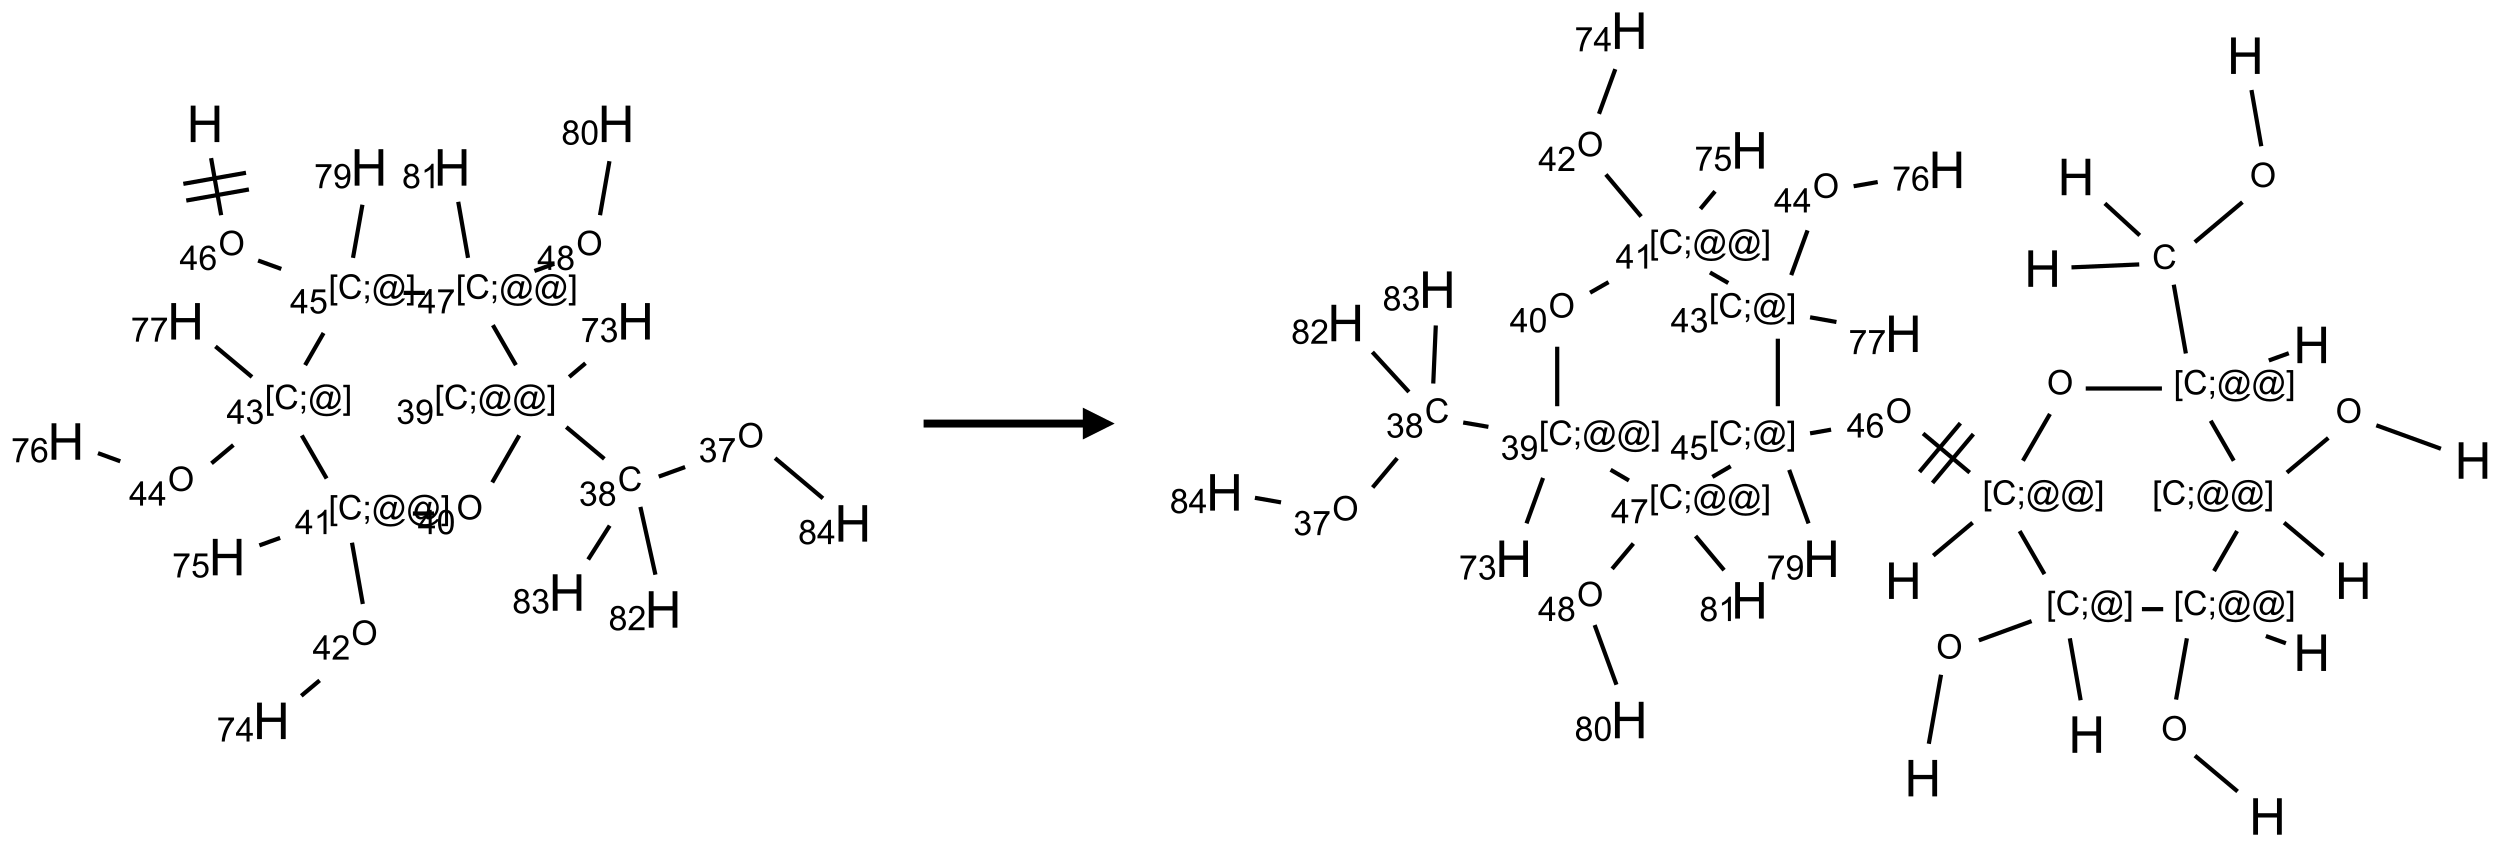 <?xml version="1.0" encoding="UTF-8"?>
<svg xmlns="http://www.w3.org/2000/svg" xmlns:xlink="http://www.w3.org/1999/xlink" width="785" height="266" viewBox="0 0 785 266">
<defs>
<g>
<g id="glyph-0-0">
<path d="M 2 0 L 2 -10 L 10 -10 L 10 0 Z M 2.25 -0.25 L 9.75 -0.25 L 9.75 -9.75 L 2.25 -9.75 Z M 2.25 -0.25 "/>
</g>
<g id="glyph-0-1">
<path d="M 1.281 0 L 1.281 -11.453 L 2.797 -11.453 L 2.797 -6.75 L 8.75 -6.75 L 8.75 -11.453 L 10.266 -11.453 L 10.266 0 L 8.75 0 L 8.75 -5.398 L 2.797 -5.398 L 2.797 0 Z M 1.281 0 "/>
</g>
<g id="glyph-1-0">
<path d="M 1.332 0 L 1.332 -6.668 L 6.668 -6.668 L 6.668 0 Z M 1.5 -0.168 L 6.5 -0.168 L 6.5 -6.5 L 1.5 -6.5 Z M 1.5 -0.168 "/>
</g>
<g id="glyph-1-1">
<path d="M 0.516 -3.719 C 0.516 -4.984 0.855 -5.977 1.535 -6.695 C 2.215 -7.414 3.094 -7.77 4.172 -7.77 C 4.875 -7.77 5.512 -7.602 6.078 -7.266 C 6.645 -6.93 7.074 -6.461 7.371 -5.855 C 7.668 -5.254 7.816 -4.57 7.816 -3.809 C 7.816 -3.035 7.66 -2.34 7.348 -1.73 C 7.035 -1.117 6.594 -0.656 6.02 -0.34 C 5.449 -0.027 4.828 0.129 4.168 0.129 C 3.449 0.129 2.805 -0.043 2.238 -0.391 C 1.672 -0.738 1.246 -1.211 0.953 -1.812 C 0.66 -2.414 0.516 -3.047 0.516 -3.719 Z M 1.559 -3.703 C 1.559 -2.781 1.805 -2.059 2.301 -1.527 C 2.793 -1 3.414 -0.734 4.16 -0.734 C 4.922 -0.734 5.547 -1 6.039 -1.535 C 6.531 -2.07 6.777 -2.828 6.777 -3.812 C 6.777 -4.434 6.672 -4.977 6.461 -5.441 C 6.25 -5.902 5.945 -6.262 5.539 -6.52 C 5.133 -6.773 4.68 -6.902 4.176 -6.902 C 3.461 -6.902 2.848 -6.656 2.332 -6.164 C 1.816 -5.672 1.559 -4.852 1.559 -3.703 Z M 1.559 -3.703 "/>
</g>
<g id="glyph-1-2">
<path d="M 3.449 0 L 3.449 -1.828 L 0.137 -1.828 L 0.137 -2.688 L 3.621 -7.637 L 4.387 -7.637 L 4.387 -2.688 L 5.418 -2.688 L 5.418 -1.828 L 4.387 -1.828 L 4.387 0 Z M 3.449 -2.688 L 3.449 -6.129 L 1.059 -2.688 Z M 3.449 -2.688 "/>
</g>
<g id="glyph-1-3">
<path d="M 5.309 -5.766 L 4.375 -5.691 C 4.293 -6.059 4.172 -6.328 4.02 -6.496 C 3.766 -6.762 3.453 -6.895 3.082 -6.895 C 2.785 -6.895 2.523 -6.812 2.297 -6.645 C 2 -6.43 1.77 -6.117 1.598 -5.703 C 1.43 -5.289 1.34 -4.703 1.332 -3.938 C 1.559 -4.281 1.836 -4.535 2.16 -4.703 C 2.488 -4.871 2.828 -4.953 3.188 -4.953 C 3.812 -4.953 4.344 -4.723 4.785 -4.262 C 5.223 -3.801 5.441 -3.207 5.441 -2.48 C 5.441 -2 5.34 -1.555 5.133 -1.145 C 4.926 -0.73 4.641 -0.418 4.281 -0.199 C 3.922 0.02 3.512 0.129 3.051 0.129 C 2.27 0.129 1.633 -0.156 1.141 -0.73 C 0.648 -1.305 0.402 -2.254 0.402 -3.574 C 0.402 -5.051 0.672 -6.121 1.219 -6.793 C 1.695 -7.375 2.336 -7.668 3.141 -7.668 C 3.742 -7.668 4.234 -7.5 4.617 -7.16 C 5 -6.824 5.23 -6.359 5.309 -5.766 Z M 1.48 -2.473 C 1.48 -2.152 1.547 -1.844 1.684 -1.547 C 1.82 -1.25 2.016 -1.027 2.262 -0.871 C 2.508 -0.719 2.766 -0.641 3.035 -0.641 C 3.434 -0.641 3.773 -0.801 4.059 -1.121 C 4.344 -1.441 4.484 -1.875 4.484 -2.422 C 4.484 -2.949 4.344 -3.367 4.062 -3.668 C 3.781 -3.973 3.426 -4.125 3 -4.125 C 2.578 -4.125 2.219 -3.973 1.922 -3.668 C 1.625 -3.363 1.48 -2.969 1.48 -2.473 Z M 1.48 -2.473 "/>
</g>
<g id="glyph-1-4">
<path d="M 0.723 2.121 L 0.723 -7.637 L 2.793 -7.637 L 2.793 -6.859 L 1.66 -6.859 L 1.66 1.344 L 2.793 1.344 L 2.793 2.121 Z M 0.723 2.121 "/>
</g>
<g id="glyph-1-5">
<path d="M 6.27 -2.676 L 7.281 -2.422 C 7.07 -1.594 6.688 -0.961 6.137 -0.523 C 5.586 -0.086 4.914 0.129 4.121 0.129 C 3.297 0.129 2.629 -0.039 2.113 -0.371 C 1.598 -0.707 1.203 -1.191 0.934 -1.828 C 0.664 -2.465 0.531 -3.145 0.531 -3.875 C 0.531 -4.672 0.684 -5.363 0.988 -5.957 C 1.293 -6.547 1.723 -6.996 2.285 -7.305 C 2.844 -7.613 3.461 -7.766 4.137 -7.766 C 4.898 -7.766 5.543 -7.57 6.062 -7.184 C 6.582 -6.793 6.945 -6.246 7.152 -5.543 L 6.156 -5.309 C 5.98 -5.863 5.723 -6.266 5.387 -6.52 C 5.051 -6.773 4.625 -6.902 4.113 -6.902 C 3.527 -6.902 3.039 -6.762 2.645 -6.48 C 2.25 -6.199 1.973 -5.82 1.812 -5.348 C 1.652 -4.871 1.574 -4.383 1.574 -3.879 C 1.574 -3.23 1.668 -2.664 1.855 -2.18 C 2.047 -1.695 2.34 -1.332 2.738 -1.094 C 3.137 -0.855 3.57 -0.734 4.035 -0.734 C 4.602 -0.734 5.082 -0.898 5.473 -1.223 C 5.867 -1.551 6.133 -2.035 6.27 -2.676 Z M 6.27 -2.676 "/>
</g>
<g id="glyph-1-6">
<path d="M 0.949 -4.465 L 0.949 -5.531 L 2.016 -5.531 L 2.016 -4.465 Z M 0.949 0 L 0.949 -1.066 L 2.016 -1.066 L 2.016 0 C 2.016 0.391 1.945 0.711 1.809 0.949 C 1.668 1.191 1.449 1.379 1.145 1.512 L 0.887 1.109 C 1.082 1.023 1.23 0.895 1.324 0.727 C 1.418 0.559 1.469 0.316 1.48 0 Z M 0.949 0 "/>
</g>
<g id="glyph-1-7">
<path d="M 6.047 -0.848 C 5.82 -0.59 5.57 -0.379 5.289 -0.223 C 5.008 -0.062 4.73 0.016 4.449 0.016 C 4.141 0.016 3.84 -0.074 3.547 -0.254 C 3.254 -0.434 3.02 -0.715 2.836 -1.09 C 2.652 -1.465 2.562 -1.875 2.562 -2.324 C 2.562 -2.875 2.703 -3.43 2.988 -3.98 C 3.27 -4.535 3.621 -4.953 4.043 -5.23 C 4.461 -5.508 4.871 -5.645 5.266 -5.645 C 5.566 -5.645 5.855 -5.566 6.129 -5.41 C 6.402 -5.25 6.641 -5.012 6.84 -4.688 L 7.016 -5.496 L 7.949 -5.496 L 7.199 -2 C 7.094 -1.516 7.043 -1.246 7.043 -1.191 C 7.043 -1.098 7.078 -1.02 7.148 -0.949 C 7.219 -0.883 7.305 -0.848 7.406 -0.848 C 7.59 -0.848 7.832 -0.953 8.129 -1.168 C 8.527 -1.445 8.84 -1.816 9.07 -2.285 C 9.301 -2.75 9.418 -3.234 9.418 -3.73 C 9.418 -4.309 9.27 -4.852 8.973 -5.355 C 8.676 -5.859 8.23 -6.262 7.645 -6.562 C 7.055 -6.863 6.406 -7.016 5.691 -7.016 C 4.879 -7.016 4.137 -6.824 3.465 -6.445 C 2.793 -6.066 2.273 -5.52 1.902 -4.809 C 1.535 -4.098 1.348 -3.34 1.348 -2.527 C 1.348 -1.676 1.535 -0.941 1.902 -0.328 C 2.273 0.285 2.809 0.742 3.508 1.035 C 4.207 1.328 4.984 1.473 5.832 1.473 C 6.742 1.473 7.504 1.32 8.121 1.016 C 8.734 0.711 9.195 0.34 9.5 -0.098 L 10.441 -0.098 C 10.266 0.266 9.961 0.637 9.531 1.016 C 9.102 1.395 8.59 1.695 7.996 1.914 C 7.402 2.133 6.688 2.246 5.848 2.246 C 5.078 2.246 4.367 2.145 3.715 1.949 C 3.066 1.75 2.512 1.453 2.051 1.055 C 1.594 0.656 1.25 0.199 1.016 -0.316 C 0.723 -0.973 0.578 -1.684 0.578 -2.441 C 0.578 -3.289 0.75 -4.098 1.098 -4.863 C 1.523 -5.805 2.125 -6.527 2.902 -7.027 C 3.684 -7.527 4.629 -7.777 5.738 -7.777 C 6.602 -7.777 7.375 -7.602 8.059 -7.246 C 8.746 -6.895 9.285 -6.371 9.684 -5.672 C 10.02 -5.07 10.188 -4.418 10.188 -3.715 C 10.188 -2.707 9.832 -1.812 9.125 -1.031 C 8.492 -0.328 7.801 0.02 7.051 0.02 C 6.812 0.02 6.617 -0.016 6.473 -0.09 C 6.324 -0.16 6.215 -0.266 6.145 -0.402 C 6.102 -0.488 6.066 -0.637 6.047 -0.848 Z M 3.527 -2.262 C 3.527 -1.785 3.641 -1.414 3.863 -1.152 C 4.09 -0.887 4.348 -0.754 4.641 -0.754 C 4.836 -0.754 5.039 -0.812 5.254 -0.93 C 5.469 -1.047 5.676 -1.219 5.871 -1.449 C 6.066 -1.676 6.23 -1.969 6.355 -2.32 C 6.48 -2.672 6.543 -3.027 6.543 -3.379 C 6.543 -3.852 6.426 -4.219 6.191 -4.48 C 5.957 -4.738 5.672 -4.871 5.332 -4.871 C 5.109 -4.871 4.902 -4.812 4.707 -4.699 C 4.512 -4.586 4.32 -4.406 4.137 -4.156 C 3.953 -3.906 3.805 -3.602 3.691 -3.246 C 3.582 -2.887 3.527 -2.559 3.527 -2.262 Z M 3.527 -2.262 "/>
</g>
<g id="glyph-1-8">
<path d="M 2.27 2.121 L 0.203 2.121 L 0.203 1.344 L 1.332 1.344 L 1.332 -6.859 L 0.203 -6.859 L 0.203 -7.637 L 2.27 -7.637 Z M 2.27 2.121 "/>
</g>
<g id="glyph-1-9">
<path d="M 0.441 -2 L 1.426 -2.082 C 1.5 -1.605 1.668 -1.242 1.934 -1.004 C 2.199 -0.762 2.52 -0.641 2.895 -0.641 C 3.348 -0.641 3.73 -0.812 4.043 -1.152 C 4.355 -1.492 4.512 -1.941 4.512 -2.504 C 4.512 -3.039 4.359 -3.461 4.059 -3.77 C 3.758 -4.078 3.367 -4.234 2.879 -4.234 C 2.578 -4.234 2.305 -4.164 2.062 -4.027 C 1.82 -3.891 1.629 -3.715 1.488 -3.496 L 0.609 -3.609 L 1.348 -7.531 L 5.145 -7.531 L 5.145 -6.637 L 2.098 -6.637 L 1.688 -4.582 C 2.145 -4.902 2.625 -5.062 3.129 -5.062 C 3.797 -5.062 4.359 -4.832 4.816 -4.371 C 5.277 -3.91 5.504 -3.312 5.504 -2.59 C 5.504 -1.898 5.305 -1.301 4.902 -0.797 C 4.41 -0.18 3.742 0.129 2.895 0.129 C 2.199 0.129 1.633 -0.062 1.195 -0.453 C 0.758 -0.844 0.504 -1.359 0.441 -2 Z M 0.441 -2 "/>
</g>
<g id="glyph-1-10">
<path d="M 0.504 -6.637 L 0.504 -7.535 L 5.449 -7.535 L 5.449 -6.809 C 4.961 -6.289 4.48 -5.602 4.004 -4.746 C 3.527 -3.887 3.156 -3.004 2.895 -2.098 C 2.707 -1.461 2.59 -0.762 2.535 0 L 1.574 0 C 1.582 -0.602 1.703 -1.328 1.926 -2.176 C 2.152 -3.027 2.477 -3.848 2.898 -4.637 C 3.32 -5.426 3.77 -6.094 4.246 -6.637 Z M 0.504 -6.637 "/>
</g>
<g id="glyph-1-11">
<path d="M 0.582 -1.766 L 1.484 -1.848 C 1.562 -1.426 1.707 -1.117 1.922 -0.926 C 2.137 -0.734 2.414 -0.641 2.75 -0.641 C 3.039 -0.641 3.289 -0.707 3.508 -0.84 C 3.727 -0.973 3.902 -1.148 4.043 -1.367 C 4.18 -1.586 4.297 -1.887 4.391 -2.262 C 4.484 -2.637 4.531 -3.016 4.531 -3.406 C 4.531 -3.449 4.531 -3.512 4.527 -3.594 C 4.34 -3.297 4.082 -3.055 3.758 -2.867 C 3.434 -2.68 3.082 -2.59 2.703 -2.59 C 2.07 -2.59 1.535 -2.816 1.098 -3.277 C 0.66 -3.734 0.441 -4.34 0.441 -5.09 C 0.441 -5.863 0.672 -6.484 1.129 -6.957 C 1.586 -7.43 2.156 -7.668 2.844 -7.668 C 3.34 -7.668 3.793 -7.531 4.207 -7.266 C 4.617 -7 4.93 -6.617 5.145 -6.121 C 5.355 -5.629 5.465 -4.91 5.465 -3.973 C 5.465 -2.996 5.359 -2.223 5.145 -1.645 C 4.934 -1.066 4.617 -0.625 4.199 -0.324 C 3.781 -0.02 3.293 0.129 2.73 0.129 C 2.133 0.129 1.645 -0.035 1.266 -0.367 C 0.887 -0.699 0.66 -1.164 0.582 -1.766 Z M 4.422 -5.137 C 4.422 -5.676 4.277 -6.102 3.992 -6.418 C 3.707 -6.734 3.359 -6.891 2.957 -6.891 C 2.543 -6.891 2.18 -6.719 1.871 -6.379 C 1.562 -6.039 1.406 -5.598 1.406 -5.059 C 1.406 -4.57 1.555 -4.176 1.848 -3.871 C 2.141 -3.566 2.5 -3.418 2.934 -3.418 C 3.367 -3.418 3.723 -3.57 4.004 -3.871 C 4.281 -4.176 4.422 -4.598 4.422 -5.137 Z M 4.422 -5.137 "/>
</g>
<g id="glyph-1-12">
<path d="M 0.449 -2.016 L 1.387 -2.141 C 1.492 -1.609 1.676 -1.227 1.934 -0.992 C 2.191 -0.758 2.508 -0.641 2.879 -0.641 C 3.32 -0.641 3.695 -0.793 3.996 -1.098 C 4.301 -1.402 4.453 -1.781 4.453 -2.234 C 4.453 -2.664 4.312 -3.02 4.031 -3.301 C 3.75 -3.578 3.391 -3.719 2.957 -3.719 C 2.781 -3.719 2.562 -3.684 2.297 -3.613 L 2.402 -4.438 C 2.465 -4.43 2.516 -4.426 2.551 -4.426 C 2.949 -4.426 3.312 -4.531 3.629 -4.738 C 3.949 -4.949 4.109 -5.27 4.109 -5.703 C 4.109 -6.047 3.992 -6.332 3.762 -6.559 C 3.527 -6.785 3.227 -6.895 2.859 -6.895 C 2.496 -6.895 2.191 -6.781 1.949 -6.551 C 1.707 -6.324 1.547 -5.98 1.48 -5.52 L 0.543 -5.688 C 0.656 -6.316 0.918 -6.805 1.324 -7.148 C 1.73 -7.492 2.234 -7.668 2.84 -7.668 C 3.254 -7.668 3.641 -7.578 3.988 -7.398 C 4.34 -7.219 4.609 -6.977 4.793 -6.668 C 4.98 -6.359 5.074 -6.031 5.074 -5.684 C 5.074 -5.352 4.984 -5.051 4.809 -4.781 C 4.629 -4.512 4.367 -4.297 4.02 -4.137 C 4.473 -4.031 4.824 -3.816 5.074 -3.488 C 5.324 -3.16 5.449 -2.75 5.449 -2.254 C 5.449 -1.59 5.203 -1.023 4.719 -0.559 C 4.234 -0.098 3.617 0.137 2.875 0.137 C 2.203 0.137 1.648 -0.062 1.207 -0.465 C 0.762 -0.863 0.512 -1.379 0.449 -2.016 Z M 0.449 -2.016 "/>
</g>
<g id="glyph-1-13">
<path d="M 3.973 0 L 3.035 0 L 3.035 -5.973 C 2.809 -5.758 2.516 -5.543 2.148 -5.328 C 1.781 -5.113 1.453 -4.953 1.16 -4.844 L 1.16 -5.75 C 1.684 -5.996 2.145 -6.297 2.535 -6.645 C 2.93 -6.996 3.207 -7.336 3.371 -7.668 L 3.973 -7.668 Z M 3.973 0 "/>
</g>
<g id="glyph-1-14">
<path d="M 5.371 -0.902 L 5.371 0 L 0.324 0 C 0.316 -0.227 0.352 -0.441 0.434 -0.652 C 0.562 -0.996 0.766 -1.332 1.051 -1.668 C 1.332 -2 1.742 -2.387 2.277 -2.824 C 3.105 -3.504 3.668 -4.043 3.957 -4.441 C 4.25 -4.84 4.395 -5.215 4.395 -5.566 C 4.395 -5.938 4.262 -6.254 3.996 -6.508 C 3.73 -6.762 3.387 -6.891 2.957 -6.891 C 2.508 -6.891 2.145 -6.754 1.875 -6.484 C 1.605 -6.215 1.469 -5.84 1.465 -5.359 L 0.5 -5.457 C 0.566 -6.176 0.812 -6.727 1.246 -7.102 C 1.676 -7.477 2.254 -7.668 2.98 -7.668 C 3.711 -7.668 4.293 -7.465 4.719 -7.059 C 5.145 -6.652 5.359 -6.148 5.359 -5.547 C 5.359 -5.242 5.297 -4.941 5.172 -4.645 C 5.047 -4.352 4.84 -4.039 4.551 -3.715 C 4.262 -3.387 3.777 -2.938 3.105 -2.371 C 2.543 -1.898 2.18 -1.578 2.02 -1.41 C 1.859 -1.242 1.73 -1.07 1.625 -0.902 Z M 5.371 -0.902 "/>
</g>
<g id="glyph-1-15">
<path d="M 0.441 -3.766 C 0.441 -4.668 0.535 -5.395 0.723 -5.945 C 0.906 -6.496 1.184 -6.922 1.551 -7.219 C 1.918 -7.516 2.375 -7.668 2.934 -7.668 C 3.344 -7.668 3.703 -7.586 4.012 -7.418 C 4.32 -7.254 4.574 -7.016 4.777 -6.707 C 4.977 -6.395 5.137 -6.016 5.25 -5.57 C 5.363 -5.125 5.422 -4.523 5.422 -3.766 C 5.422 -2.871 5.328 -2.148 5.145 -1.598 C 4.961 -1.047 4.688 -0.621 4.32 -0.32 C 3.953 -0.02 3.492 0.129 2.934 0.129 C 2.195 0.129 1.617 -0.133 1.199 -0.66 C 0.695 -1.297 0.441 -2.332 0.441 -3.766 Z M 1.406 -3.766 C 1.406 -2.512 1.555 -1.68 1.848 -1.262 C 2.141 -0.848 2.5 -0.641 2.934 -0.641 C 3.363 -0.641 3.727 -0.848 4.02 -1.266 C 4.312 -1.684 4.457 -2.516 4.457 -3.766 C 4.457 -5.023 4.312 -5.859 4.02 -6.27 C 3.727 -6.684 3.359 -6.891 2.922 -6.891 C 2.492 -6.891 2.148 -6.707 1.891 -6.344 C 1.566 -5.879 1.406 -5.02 1.406 -3.766 Z M 1.406 -3.766 "/>
</g>
<g id="glyph-1-16">
<path d="M 1.887 -4.141 C 1.496 -4.281 1.207 -4.484 1.02 -4.75 C 0.832 -5.016 0.738 -5.328 0.738 -5.699 C 0.738 -6.254 0.938 -6.719 1.34 -7.098 C 1.738 -7.477 2.27 -7.668 2.934 -7.668 C 3.598 -7.668 4.137 -7.473 4.543 -7.086 C 4.949 -6.699 5.152 -6.227 5.152 -5.672 C 5.152 -5.316 5.059 -5.008 4.871 -4.746 C 4.688 -4.484 4.406 -4.281 4.027 -4.141 C 4.496 -3.988 4.852 -3.742 5.098 -3.402 C 5.34 -3.062 5.465 -2.656 5.465 -2.184 C 5.465 -1.531 5.234 -0.98 4.77 -0.535 C 4.309 -0.09 3.703 0.129 2.949 0.129 C 2.195 0.129 1.586 -0.094 1.125 -0.539 C 0.664 -0.984 0.434 -1.543 0.434 -2.207 C 0.434 -2.703 0.559 -3.121 0.809 -3.457 C 1.062 -3.793 1.422 -4.02 1.887 -4.141 Z M 1.699 -5.73 C 1.699 -5.367 1.812 -5.074 2.047 -4.844 C 2.281 -4.613 2.582 -4.5 2.953 -4.5 C 3.312 -4.5 3.609 -4.613 3.84 -4.84 C 4.07 -5.066 4.188 -5.348 4.188 -5.676 C 4.188 -6.02 4.07 -6.309 3.832 -6.543 C 3.594 -6.777 3.297 -6.895 2.941 -6.895 C 2.586 -6.895 2.289 -6.781 2.051 -6.551 C 1.816 -6.324 1.699 -6.047 1.699 -5.73 Z M 1.395 -2.203 C 1.395 -1.938 1.461 -1.676 1.586 -1.426 C 1.711 -1.176 1.902 -0.984 2.152 -0.848 C 2.402 -0.711 2.672 -0.641 2.957 -0.641 C 3.406 -0.641 3.777 -0.785 4.066 -1.074 C 4.359 -1.363 4.504 -1.727 4.504 -2.172 C 4.504 -2.625 4.355 -2.996 4.055 -3.293 C 3.754 -3.586 3.379 -3.734 2.926 -3.734 C 2.484 -3.734 2.121 -3.59 1.832 -3.297 C 1.543 -3.004 1.395 -2.641 1.395 -2.203 Z M 1.395 -2.203 "/>
</g>
</g>
</defs>
<path fill="none" stroke-width="0.033" stroke-linecap="butt" stroke-linejoin="miter" stroke="rgb(0%, 0%, 0%)" stroke-opacity="1" stroke-miterlimit="10" d="M 1.14 0.269 L 1.219 0.717 " transform="matrix(40, 0, 0, 40, 20.682, 38.889)"/>
<path fill="none" stroke-width="0.033" stroke-linecap="butt" stroke-linejoin="miter" stroke="rgb(0%, 0%, 0%)" stroke-opacity="1" stroke-miterlimit="10" d="M 0.945 0.602 L 1.437 0.515 " transform="matrix(40, 0, 0, 40, 20.682, 38.889)"/>
<path fill="none" stroke-width="0.033" stroke-linecap="butt" stroke-linejoin="miter" stroke="rgb(0%, 0%, 0%)" stroke-opacity="1" stroke-miterlimit="10" d="M 0.922 0.471 L 1.414 0.384 " transform="matrix(40, 0, 0, 40, 20.682, 38.889)"/>
<path fill="none" stroke-width="0.033" stroke-linecap="butt" stroke-linejoin="miter" stroke="rgb(0%, 0%, 0%)" stroke-opacity="1" stroke-miterlimit="10" d="M 1.509 1.073 L 1.691 1.139 " transform="matrix(40, 0, 0, 40, 20.682, 38.889)"/>
<path fill="none" stroke-width="0.033" stroke-linecap="butt" stroke-linejoin="miter" stroke="rgb(0%, 0%, 0%)" stroke-opacity="1" stroke-miterlimit="10" d="M 2.254 1.052 L 2.328 0.635 " transform="matrix(40, 0, 0, 40, 20.682, 38.889)"/>
<path fill="none" stroke-width="0.033" stroke-linecap="butt" stroke-linejoin="miter" stroke="rgb(0%, 0%, 0%)" stroke-opacity="1" stroke-miterlimit="10" d="M 2.023 1.642 L 1.878 1.894 " transform="matrix(40, 0, 0, 40, 20.682, 38.889)"/>
<path fill="none" stroke-width="0.033" stroke-linecap="butt" stroke-linejoin="miter" stroke="rgb(0%, 0%, 0%)" stroke-opacity="1" stroke-miterlimit="10" d="M 1.315 2.521 L 1.143 2.665 " transform="matrix(40, 0, 0, 40, 20.682, 38.889)"/>
<path fill="none" stroke-width="0.033" stroke-linecap="butt" stroke-linejoin="miter" stroke="rgb(0%, 0%, 0%)" stroke-opacity="1" stroke-miterlimit="10" d="M 0.427 2.649 L 0.252 2.585 " transform="matrix(40, 0, 0, 40, 20.682, 38.889)"/>
<path fill="none" stroke-width="0.033" stroke-linecap="butt" stroke-linejoin="miter" stroke="rgb(0%, 0%, 0%)" stroke-opacity="1" stroke-miterlimit="10" d="M 1.461 1.987 L 1.174 1.747 " transform="matrix(40, 0, 0, 40, 20.682, 38.889)"/>
<path fill="none" stroke-width="0.033" stroke-linecap="butt" stroke-linejoin="miter" stroke="rgb(0%, 0%, 0%)" stroke-opacity="1" stroke-miterlimit="10" d="M 1.852 2.446 L 2.047 2.784 " transform="matrix(40, 0, 0, 40, 20.682, 38.889)"/>
<path fill="none" stroke-width="0.033" stroke-linecap="butt" stroke-linejoin="miter" stroke="rgb(0%, 0%, 0%)" stroke-opacity="1" stroke-miterlimit="10" d="M 2.246 3.288 L 2.331 3.769 " transform="matrix(40, 0, 0, 40, 20.682, 38.889)"/>
<path fill="none" stroke-width="0.033" stroke-linecap="butt" stroke-linejoin="miter" stroke="rgb(0%, 0%, 0%)" stroke-opacity="1" stroke-miterlimit="10" d="M 1.992 4.369 L 1.848 4.49 " transform="matrix(40, 0, 0, 40, 20.682, 38.889)"/>
<path fill="none" stroke-width="0.033" stroke-linecap="butt" stroke-linejoin="miter" stroke="rgb(0%, 0%, 0%)" stroke-opacity="1" stroke-miterlimit="10" d="M 1.682 3.25 L 1.519 3.309 " transform="matrix(40, 0, 0, 40, 20.682, 38.889)"/>
<path fill="none" stroke-width="0.033" stroke-linecap="butt" stroke-linejoin="miter" stroke="rgb(0%, 0%, 0%)" stroke-opacity="1" stroke-miterlimit="10" d="M 2.724 3.059 L 2.89 3.059 " transform="matrix(40, 0, 0, 40, 20.682, 38.889)"/>
<path fill="none" stroke-width="0.033" stroke-linecap="butt" stroke-linejoin="miter" stroke="rgb(0%, 0%, 0%)" stroke-opacity="1" stroke-miterlimit="10" d="M 3.347 2.815 L 3.559 2.446 " transform="matrix(40, 0, 0, 40, 20.682, 38.889)"/>
<path fill="none" stroke-width="0.033" stroke-linecap="butt" stroke-linejoin="miter" stroke="rgb(0%, 0%, 0%)" stroke-opacity="1" stroke-miterlimit="10" d="M 3.928 2.38 L 4.227 2.63 " transform="matrix(40, 0, 0, 40, 20.682, 38.889)"/>
<path fill="none" stroke-width="0.033" stroke-linecap="butt" stroke-linejoin="miter" stroke="rgb(0%, 0%, 0%)" stroke-opacity="1" stroke-miterlimit="10" d="M 4.654 2.769 L 4.861 2.694 " transform="matrix(40, 0, 0, 40, 20.682, 38.889)"/>
<path fill="none" stroke-width="0.033" stroke-linecap="butt" stroke-linejoin="miter" stroke="rgb(0%, 0%, 0%)" stroke-opacity="1" stroke-miterlimit="10" d="M 5.567 2.624 L 5.943 2.94 " transform="matrix(40, 0, 0, 40, 20.682, 38.889)"/>
<path fill="none" stroke-width="0.033" stroke-linecap="butt" stroke-linejoin="miter" stroke="rgb(0%, 0%, 0%)" stroke-opacity="1" stroke-miterlimit="10" d="M 4.51 3.007 L 4.628 3.539 " transform="matrix(40, 0, 0, 40, 20.682, 38.889)"/>
<path fill="none" stroke-width="0.033" stroke-linecap="butt" stroke-linejoin="miter" stroke="rgb(0%, 0%, 0%)" stroke-opacity="1" stroke-miterlimit="10" d="M 4.269 3.154 L 4.1 3.42 " transform="matrix(40, 0, 0, 40, 20.682, 38.889)"/>
<path fill="none" stroke-width="0.033" stroke-linecap="butt" stroke-linejoin="miter" stroke="rgb(0%, 0%, 0%)" stroke-opacity="1" stroke-miterlimit="10" d="M 3.951 1.987 L 4.079 1.879 " transform="matrix(40, 0, 0, 40, 20.682, 38.889)"/>
<path fill="none" stroke-width="0.033" stroke-linecap="butt" stroke-linejoin="miter" stroke="rgb(0%, 0%, 0%)" stroke-opacity="1" stroke-miterlimit="10" d="M 3.533 1.894 L 3.352 1.58 " transform="matrix(40, 0, 0, 40, 20.682, 38.889)"/>
<path fill="none" stroke-width="0.033" stroke-linecap="butt" stroke-linejoin="miter" stroke="rgb(0%, 0%, 0%)" stroke-opacity="1" stroke-miterlimit="10" d="M 2.818 1.327 L 2.651 1.327 " transform="matrix(40, 0, 0, 40, 20.682, 38.889)"/>
<path fill="none" stroke-width="0.033" stroke-linecap="butt" stroke-linejoin="miter" stroke="rgb(0%, 0%, 0%)" stroke-opacity="1" stroke-miterlimit="10" d="M 3.678 1.155 L 3.834 1.098 " transform="matrix(40, 0, 0, 40, 20.682, 38.889)"/>
<path fill="none" stroke-width="0.033" stroke-linecap="butt" stroke-linejoin="miter" stroke="rgb(0%, 0%, 0%)" stroke-opacity="1" stroke-miterlimit="10" d="M 4.193 0.717 L 4.267 0.293 " transform="matrix(40, 0, 0, 40, 20.682, 38.889)"/>
<path fill="none" stroke-width="0.033" stroke-linecap="butt" stroke-linejoin="miter" stroke="rgb(0%, 0%, 0%)" stroke-opacity="1" stroke-miterlimit="10" d="M 3.157 1.052 L 3.08 0.612 " transform="matrix(40, 0, 0, 40, 20.682, 38.889)"/>
<g fill="rgb(0%, 0%, 0%)" fill-opacity="1">
<use xlink:href="#glyph-0-1" x="58.605" y="44.617"/>
</g>
<g fill="rgb(0%, 0%, 0%)" fill-opacity="1">
<use xlink:href="#glyph-1-1" x="68.57" y="80.129"/>
</g>
<g fill="rgb(0%, 0%, 0%)" fill-opacity="1">
<use xlink:href="#glyph-1-2" x="56.375" y="84.762"/>
<use xlink:href="#glyph-1-3" x="62.307" y="84.762"/>
</g>
<g fill="rgb(0%, 0%, 0%)" fill-opacity="1">
<use xlink:href="#glyph-1-4" x="103.125" y="93.812"/>
<use xlink:href="#glyph-1-5" x="106.089" y="93.812"/>
<use xlink:href="#glyph-1-6" x="113.792" y="93.812"/>
<use xlink:href="#glyph-1-7" x="116.755" y="93.812"/>
<use xlink:href="#glyph-1-8" x="127.583" y="93.812"/>
</g>
<g fill="rgb(0%, 0%, 0%)" fill-opacity="1">
<use xlink:href="#glyph-1-2" x="91.078" y="98.41"/>
<use xlink:href="#glyph-1-9" x="97.01" y="98.41"/>
</g>
<g fill="rgb(0%, 0%, 0%)" fill-opacity="1">
<use xlink:href="#glyph-0-1" x="110.086" y="58.297"/>
</g>
<g fill="rgb(0%, 0%, 0%)" fill-opacity="1">
<use xlink:href="#glyph-1-10" x="98.633" y="59.09"/>
<use xlink:href="#glyph-1-11" x="104.565" y="59.09"/>
</g>
<g fill="rgb(0%, 0%, 0%)" fill-opacity="1">
<use xlink:href="#glyph-1-4" x="83.125" y="128.457"/>
<use xlink:href="#glyph-1-5" x="86.089" y="128.457"/>
<use xlink:href="#glyph-1-6" x="93.792" y="128.457"/>
<use xlink:href="#glyph-1-7" x="96.755" y="128.457"/>
<use xlink:href="#glyph-1-8" x="107.583" y="128.457"/>
</g>
<g fill="rgb(0%, 0%, 0%)" fill-opacity="1">
<use xlink:href="#glyph-1-2" x="71.137" y="133.082"/>
<use xlink:href="#glyph-1-12" x="77.069" y="133.082"/>
</g>
<g fill="rgb(0%, 0%, 0%)" fill-opacity="1">
<use xlink:href="#glyph-1-1" x="52.691" y="154.164"/>
</g>
<g fill="rgb(0%, 0%, 0%)" fill-opacity="1">
<use xlink:href="#glyph-1-2" x="40.523" y="158.766"/>
<use xlink:href="#glyph-1-2" x="46.456" y="158.766"/>
</g>
<g fill="rgb(0%, 0%, 0%)" fill-opacity="1">
<use xlink:href="#glyph-0-1" x="14.91" y="144.359"/>
</g>
<g fill="rgb(0%, 0%, 0%)" fill-opacity="1">
<use xlink:href="#glyph-1-10" x="3.48" y="145.152"/>
<use xlink:href="#glyph-1-3" x="9.413" y="145.152"/>
</g>
<g fill="rgb(0%, 0%, 0%)" fill-opacity="1">
<use xlink:href="#glyph-0-1" x="52.496" y="106.617"/>
</g>
<g fill="rgb(0%, 0%, 0%)" fill-opacity="1">
<use xlink:href="#glyph-1-10" x="41.062" y="107.281"/>
<use xlink:href="#glyph-1-10" x="46.995" y="107.281"/>
</g>
<g fill="rgb(0%, 0%, 0%)" fill-opacity="1">
<use xlink:href="#glyph-1-4" x="103.125" y="163.098"/>
<use xlink:href="#glyph-1-5" x="106.089" y="163.098"/>
<use xlink:href="#glyph-1-6" x="113.792" y="163.098"/>
<use xlink:href="#glyph-1-7" x="116.755" y="163.098"/>
<use xlink:href="#glyph-1-7" x="127.583" y="163.098"/>
<use xlink:href="#glyph-1-8" x="138.411" y="163.098"/>
</g>
<g fill="rgb(0%, 0%, 0%)" fill-opacity="1">
<use xlink:href="#glyph-1-2" x="92.609" y="167.723"/>
<use xlink:href="#glyph-1-13" x="98.542" y="167.723"/>
</g>
<g fill="rgb(0%, 0%, 0%)" fill-opacity="1">
<use xlink:href="#glyph-1-1" x="110.281" y="202.484"/>
</g>
<g fill="rgb(0%, 0%, 0%)" fill-opacity="1">
<use xlink:href="#glyph-1-2" x="98.16" y="207.117"/>
<use xlink:href="#glyph-1-14" x="104.092" y="207.117"/>
</g>
<g fill="rgb(0%, 0%, 0%)" fill-opacity="1">
<use xlink:href="#glyph-0-1" x="79.441" y="232.074"/>
</g>
<g fill="rgb(0%, 0%, 0%)" fill-opacity="1">
<use xlink:href="#glyph-1-10" x="68.039" y="232.836"/>
<use xlink:href="#glyph-1-2" x="73.971" y="232.836"/>
</g>
<g fill="rgb(0%, 0%, 0%)" fill-opacity="1">
<use xlink:href="#glyph-0-1" x="65.551" y="180.652"/>
</g>
<g fill="rgb(0%, 0%, 0%)" fill-opacity="1">
<use xlink:href="#glyph-1-10" x="54.059" y="181.316"/>
<use xlink:href="#glyph-1-9" x="59.991" y="181.316"/>
</g>
<g fill="rgb(0%, 0%, 0%)" fill-opacity="1">
<use xlink:href="#glyph-1-1" x="143.336" y="163.094"/>
</g>
<g fill="rgb(0%, 0%, 0%)" fill-opacity="1">
<use xlink:href="#glyph-1-2" x="131.16" y="167.723"/>
<use xlink:href="#glyph-1-15" x="137.092" y="167.723"/>
</g>
<g fill="rgb(0%, 0%, 0%)" fill-opacity="1">
<use xlink:href="#glyph-1-4" x="136.414" y="128.457"/>
<use xlink:href="#glyph-1-5" x="139.378" y="128.457"/>
<use xlink:href="#glyph-1-6" x="147.081" y="128.457"/>
<use xlink:href="#glyph-1-7" x="150.044" y="128.457"/>
<use xlink:href="#glyph-1-7" x="160.872" y="128.457"/>
<use xlink:href="#glyph-1-8" x="171.701" y="128.457"/>
</g>
<g fill="rgb(0%, 0%, 0%)" fill-opacity="1">
<use xlink:href="#glyph-1-12" x="124.41" y="133.082"/>
<use xlink:href="#glyph-1-11" x="130.342" y="133.082"/>
</g>
<g fill="rgb(0%, 0%, 0%)" fill-opacity="1">
<use xlink:href="#glyph-1-5" x="193.961" y="154.16"/>
</g>
<g fill="rgb(0%, 0%, 0%)" fill-opacity="1">
<use xlink:href="#glyph-1-12" x="181.762" y="158.797"/>
<use xlink:href="#glyph-1-16" x="187.694" y="158.797"/>
</g>
<g fill="rgb(0%, 0%, 0%)" fill-opacity="1">
<use xlink:href="#glyph-1-1" x="231.562" y="140.48"/>
</g>
<g fill="rgb(0%, 0%, 0%)" fill-opacity="1">
<use xlink:href="#glyph-1-12" x="219.363" y="145.113"/>
<use xlink:href="#glyph-1-10" x="225.296" y="145.113"/>
</g>
<g fill="rgb(0%, 0%, 0%)" fill-opacity="1">
<use xlink:href="#glyph-0-1" x="262.012" y="170.074"/>
</g>
<g fill="rgb(0%, 0%, 0%)" fill-opacity="1">
<use xlink:href="#glyph-1-16" x="250.609" y="170.863"/>
<use xlink:href="#glyph-1-2" x="256.542" y="170.863"/>
</g>
<g fill="rgb(0%, 0%, 0%)" fill-opacity="1">
<use xlink:href="#glyph-0-1" x="202.438" y="197.094"/>
</g>
<g fill="rgb(0%, 0%, 0%)" fill-opacity="1">
<use xlink:href="#glyph-1-16" x="191.082" y="197.887"/>
<use xlink:href="#glyph-1-14" x="197.014" y="197.887"/>
</g>
<g fill="rgb(0%, 0%, 0%)" fill-opacity="1">
<use xlink:href="#glyph-0-1" x="172.289" y="191.777"/>
</g>
<g fill="rgb(0%, 0%, 0%)" fill-opacity="1">
<use xlink:href="#glyph-1-16" x="160.855" y="192.57"/>
<use xlink:href="#glyph-1-12" x="166.788" y="192.57"/>
</g>
<g fill="rgb(0%, 0%, 0%)" fill-opacity="1">
<use xlink:href="#glyph-0-1" x="193.781" y="106.617"/>
</g>
<g fill="rgb(0%, 0%, 0%)" fill-opacity="1">
<use xlink:href="#glyph-1-10" x="182.344" y="107.41"/>
<use xlink:href="#glyph-1-12" x="188.276" y="107.41"/>
</g>
<g fill="rgb(0%, 0%, 0%)" fill-opacity="1">
<use xlink:href="#glyph-1-4" x="143.125" y="93.812"/>
<use xlink:href="#glyph-1-5" x="146.089" y="93.812"/>
<use xlink:href="#glyph-1-6" x="153.792" y="93.812"/>
<use xlink:href="#glyph-1-7" x="156.755" y="93.812"/>
<use xlink:href="#glyph-1-7" x="167.583" y="93.812"/>
<use xlink:href="#glyph-1-8" x="178.411" y="93.812"/>
</g>
<g fill="rgb(0%, 0%, 0%)" fill-opacity="1">
<use xlink:href="#glyph-1-2" x="131.137" y="98.41"/>
<use xlink:href="#glyph-1-10" x="137.069" y="98.41"/>
</g>
<g fill="rgb(0%, 0%, 0%)" fill-opacity="1">
<use xlink:href="#glyph-1-1" x="180.922" y="80.129"/>
</g>
<g fill="rgb(0%, 0%, 0%)" fill-opacity="1">
<use xlink:href="#glyph-1-2" x="168.707" y="84.762"/>
<use xlink:href="#glyph-1-16" x="174.639" y="84.762"/>
</g>
<g fill="rgb(0%, 0%, 0%)" fill-opacity="1">
<use xlink:href="#glyph-0-1" x="187.672" y="44.617"/>
</g>
<g fill="rgb(0%, 0%, 0%)" fill-opacity="1">
<use xlink:href="#glyph-1-16" x="176.266" y="45.41"/>
<use xlink:href="#glyph-1-15" x="182.198" y="45.41"/>
</g>
<g fill="rgb(0%, 0%, 0%)" fill-opacity="1">
<use xlink:href="#glyph-0-1" x="136.191" y="58.297"/>
</g>
<g fill="rgb(0%, 0%, 0%)" fill-opacity="1">
<use xlink:href="#glyph-1-16" x="126.234" y="59.09"/>
<use xlink:href="#glyph-1-13" x="132.167" y="59.09"/>
</g>
<path fill-rule="nonzero" fill="rgb(0%, 0%, 0%)" fill-opacity="1" d="M 290.008 134.25 L 340.008 134.25 L 340.008 138 L 350.008 133 L 340.008 128 L 340.008 131.75 L 290.008 131.75 "/>
<path fill="none" stroke-width="0.033" stroke-linecap="butt" stroke-linejoin="miter" stroke="rgb(0%, 0%, 0%)" stroke-opacity="1" stroke-miterlimit="10" d="M 8.062 0.466 L 8.139 0.907 " transform="matrix(40, 0, 0, 40, 384.482, 9.631)"/>
<path fill="none" stroke-width="0.033" stroke-linecap="butt" stroke-linejoin="miter" stroke="rgb(0%, 0%, 0%)" stroke-opacity="1" stroke-miterlimit="10" d="M 7.991 1.346 L 7.617 1.66 " transform="matrix(40, 0, 0, 40, 384.482, 9.631)"/>
<path fill="none" stroke-width="0.033" stroke-linecap="butt" stroke-linejoin="miter" stroke="rgb(0%, 0%, 0%)" stroke-opacity="1" stroke-miterlimit="10" d="M 7.181 1.835 L 6.649 1.858 " transform="matrix(40, 0, 0, 40, 384.482, 9.631)"/>
<path fill="none" stroke-width="0.033" stroke-linecap="butt" stroke-linejoin="miter" stroke="rgb(0%, 0%, 0%)" stroke-opacity="1" stroke-miterlimit="10" d="M 7.185 1.607 L 6.911 1.356 " transform="matrix(40, 0, 0, 40, 384.482, 9.631)"/>
<path fill="none" stroke-width="0.033" stroke-linecap="butt" stroke-linejoin="miter" stroke="rgb(0%, 0%, 0%)" stroke-opacity="1" stroke-miterlimit="10" d="M 7.452 1.994 L 7.547 2.534 " transform="matrix(40, 0, 0, 40, 384.482, 9.631)"/>
<path fill="none" stroke-width="0.033" stroke-linecap="butt" stroke-linejoin="miter" stroke="rgb(0%, 0%, 0%)" stroke-opacity="1" stroke-miterlimit="10" d="M 8.198 2.589 L 8.355 2.532 " transform="matrix(40, 0, 0, 40, 384.482, 9.631)"/>
<path fill="none" stroke-width="0.033" stroke-linecap="butt" stroke-linejoin="miter" stroke="rgb(0%, 0%, 0%)" stroke-opacity="1" stroke-miterlimit="10" d="M 7.359 2.809 L 6.761 2.809 " transform="matrix(40, 0, 0, 40, 384.482, 9.631)"/>
<path fill="none" stroke-width="0.033" stroke-linecap="butt" stroke-linejoin="miter" stroke="rgb(0%, 0%, 0%)" stroke-opacity="1" stroke-miterlimit="10" d="M 6.48 3.009 L 6.268 3.376 " transform="matrix(40, 0, 0, 40, 384.482, 9.631)"/>
<path fill="none" stroke-width="0.033" stroke-linecap="butt" stroke-linejoin="miter" stroke="rgb(0%, 0%, 0%)" stroke-opacity="1" stroke-miterlimit="10" d="M 5.873 3.862 L 5.564 4.121 " transform="matrix(40, 0, 0, 40, 384.482, 9.631)"/>
<path fill="none" stroke-width="0.033" stroke-linecap="butt" stroke-linejoin="miter" stroke="rgb(0%, 0%, 0%)" stroke-opacity="1" stroke-miterlimit="10" d="M 5.85 3.469 L 5.484 3.162 " transform="matrix(40, 0, 0, 40, 384.482, 9.631)"/>
<path fill="none" stroke-width="0.033" stroke-linecap="butt" stroke-linejoin="miter" stroke="rgb(0%, 0%, 0%)" stroke-opacity="1" stroke-miterlimit="10" d="M 5.777 3.081 L 5.456 3.464 " transform="matrix(40, 0, 0, 40, 384.482, 9.631)"/>
<path fill="none" stroke-width="0.033" stroke-linecap="butt" stroke-linejoin="miter" stroke="rgb(0%, 0%, 0%)" stroke-opacity="1" stroke-miterlimit="10" d="M 5.879 3.167 L 5.558 3.55 " transform="matrix(40, 0, 0, 40, 384.482, 9.631)"/>
<path fill="none" stroke-width="0.033" stroke-linecap="butt" stroke-linejoin="miter" stroke="rgb(0%, 0%, 0%)" stroke-opacity="1" stroke-miterlimit="10" d="M 4.762 3.132 L 4.597 3.161 " transform="matrix(40, 0, 0, 40, 384.482, 9.631)"/>
<path fill="none" stroke-width="0.033" stroke-linecap="butt" stroke-linejoin="miter" stroke="rgb(0%, 0%, 0%)" stroke-opacity="1" stroke-miterlimit="10" d="M 4.433 3.448 L 4.585 3.868 " transform="matrix(40, 0, 0, 40, 384.482, 9.631)"/>
<path fill="none" stroke-width="0.033" stroke-linecap="butt" stroke-linejoin="miter" stroke="rgb(0%, 0%, 0%)" stroke-opacity="1" stroke-miterlimit="10" d="M 4.344 2.948 L 4.344 2.418 " transform="matrix(40, 0, 0, 40, 384.482, 9.631)"/>
<path fill="none" stroke-width="0.033" stroke-linecap="butt" stroke-linejoin="miter" stroke="rgb(0%, 0%, 0%)" stroke-opacity="1" stroke-miterlimit="10" d="M 4.449 1.919 L 4.577 1.568 " transform="matrix(40, 0, 0, 40, 384.482, 9.631)"/>
<path fill="none" stroke-width="0.033" stroke-linecap="butt" stroke-linejoin="miter" stroke="rgb(0%, 0%, 0%)" stroke-opacity="1" stroke-miterlimit="10" d="M 4.939 1.221 L 5.128 1.188 " transform="matrix(40, 0, 0, 40, 384.482, 9.631)"/>
<path fill="none" stroke-width="0.033" stroke-linecap="butt" stroke-linejoin="miter" stroke="rgb(0%, 0%, 0%)" stroke-opacity="1" stroke-miterlimit="10" d="M 4.597 2.25 L 4.804 2.287 " transform="matrix(40, 0, 0, 40, 384.482, 9.631)"/>
<path fill="none" stroke-width="0.033" stroke-linecap="butt" stroke-linejoin="miter" stroke="rgb(0%, 0%, 0%)" stroke-opacity="1" stroke-miterlimit="10" d="M 3.955 1.981 L 3.811 1.898 " transform="matrix(40, 0, 0, 40, 384.482, 9.631)"/>
<path fill="none" stroke-width="0.033" stroke-linecap="butt" stroke-linejoin="miter" stroke="rgb(0%, 0%, 0%)" stroke-opacity="1" stroke-miterlimit="10" d="M 3.271 1.459 L 2.994 1.129 " transform="matrix(40, 0, 0, 40, 384.482, 9.631)"/>
<path fill="none" stroke-width="0.033" stroke-linecap="butt" stroke-linejoin="miter" stroke="rgb(0%, 0%, 0%)" stroke-opacity="1" stroke-miterlimit="10" d="M 2.94 0.653 L 3.068 0.302 " transform="matrix(40, 0, 0, 40, 384.482, 9.631)"/>
<path fill="none" stroke-width="0.033" stroke-linecap="butt" stroke-linejoin="miter" stroke="rgb(0%, 0%, 0%)" stroke-opacity="1" stroke-miterlimit="10" d="M 3.736 1.399 L 3.851 1.261 " transform="matrix(40, 0, 0, 40, 384.482, 9.631)"/>
<path fill="none" stroke-width="0.033" stroke-linecap="butt" stroke-linejoin="miter" stroke="rgb(0%, 0%, 0%)" stroke-opacity="1" stroke-miterlimit="10" d="M 3.015 1.974 L 2.87 2.057 " transform="matrix(40, 0, 0, 40, 384.482, 9.631)"/>
<path fill="none" stroke-width="0.033" stroke-linecap="butt" stroke-linejoin="miter" stroke="rgb(0%, 0%, 0%)" stroke-opacity="1" stroke-miterlimit="10" d="M 2.612 2.481 L 2.612 2.948 " transform="matrix(40, 0, 0, 40, 384.482, 9.631)"/>
<path fill="none" stroke-width="0.033" stroke-linecap="butt" stroke-linejoin="miter" stroke="rgb(0%, 0%, 0%)" stroke-opacity="1" stroke-miterlimit="10" d="M 2.072 3.11 L 1.874 3.076 " transform="matrix(40, 0, 0, 40, 384.482, 9.631)"/>
<path fill="none" stroke-width="0.033" stroke-linecap="butt" stroke-linejoin="miter" stroke="rgb(0%, 0%, 0%)" stroke-opacity="1" stroke-miterlimit="10" d="M 1.356 3.356 L 1.163 3.586 " transform="matrix(40, 0, 0, 40, 384.482, 9.631)"/>
<path fill="none" stroke-width="0.033" stroke-linecap="butt" stroke-linejoin="miter" stroke="rgb(0%, 0%, 0%)" stroke-opacity="1" stroke-miterlimit="10" d="M 0.444 3.703 L 0.239 3.667 " transform="matrix(40, 0, 0, 40, 384.482, 9.631)"/>
<path fill="none" stroke-width="0.033" stroke-linecap="butt" stroke-linejoin="miter" stroke="rgb(0%, 0%, 0%)" stroke-opacity="1" stroke-miterlimit="10" d="M 1.448 2.836 L 1.161 2.523 " transform="matrix(40, 0, 0, 40, 384.482, 9.631)"/>
<path fill="none" stroke-width="0.033" stroke-linecap="butt" stroke-linejoin="miter" stroke="rgb(0%, 0%, 0%)" stroke-opacity="1" stroke-miterlimit="10" d="M 1.639 2.77 L 1.659 2.314 " transform="matrix(40, 0, 0, 40, 384.482, 9.631)"/>
<path fill="none" stroke-width="0.033" stroke-linecap="butt" stroke-linejoin="miter" stroke="rgb(0%, 0%, 0%)" stroke-opacity="1" stroke-miterlimit="10" d="M 2.501 3.511 L 2.371 3.868 " transform="matrix(40, 0, 0, 40, 384.482, 9.631)"/>
<path fill="none" stroke-width="0.033" stroke-linecap="butt" stroke-linejoin="miter" stroke="rgb(0%, 0%, 0%)" stroke-opacity="1" stroke-miterlimit="10" d="M 3.031 3.447 L 3.175 3.531 " transform="matrix(40, 0, 0, 40, 384.482, 9.631)"/>
<path fill="none" stroke-width="0.033" stroke-linecap="butt" stroke-linejoin="miter" stroke="rgb(0%, 0%, 0%)" stroke-opacity="1" stroke-miterlimit="10" d="M 3.83 3.503 L 3.974 3.419 " transform="matrix(40, 0, 0, 40, 384.482, 9.631)"/>
<path fill="none" stroke-width="0.033" stroke-linecap="butt" stroke-linejoin="miter" stroke="rgb(0%, 0%, 0%)" stroke-opacity="1" stroke-miterlimit="10" d="M 3.21 4.026 L 3.043 4.225 " transform="matrix(40, 0, 0, 40, 384.482, 9.631)"/>
<path fill="none" stroke-width="0.033" stroke-linecap="butt" stroke-linejoin="miter" stroke="rgb(0%, 0%, 0%)" stroke-opacity="1" stroke-miterlimit="10" d="M 2.906 4.666 L 3.077 5.134 " transform="matrix(40, 0, 0, 40, 384.482, 9.631)"/>
<path fill="none" stroke-width="0.033" stroke-linecap="butt" stroke-linejoin="miter" stroke="rgb(0%, 0%, 0%)" stroke-opacity="1" stroke-miterlimit="10" d="M 3.698 3.967 L 3.922 4.235 " transform="matrix(40, 0, 0, 40, 384.482, 9.631)"/>
<path fill="none" stroke-width="0.033" stroke-linecap="butt" stroke-linejoin="miter" stroke="rgb(0%, 0%, 0%)" stroke-opacity="1" stroke-miterlimit="10" d="M 6.242 3.928 L 6.437 4.266 " transform="matrix(40, 0, 0, 40, 384.482, 9.631)"/>
<path fill="none" stroke-width="0.033" stroke-linecap="butt" stroke-linejoin="miter" stroke="rgb(0%, 0%, 0%)" stroke-opacity="1" stroke-miterlimit="10" d="M 6.636 4.77 L 6.721 5.256 " transform="matrix(40, 0, 0, 40, 384.482, 9.631)"/>
<path fill="none" stroke-width="0.033" stroke-linecap="butt" stroke-linejoin="miter" stroke="rgb(0%, 0%, 0%)" stroke-opacity="1" stroke-miterlimit="10" d="M 6.336 4.635 L 5.922 4.786 " transform="matrix(40, 0, 0, 40, 384.482, 9.631)"/>
<path fill="none" stroke-width="0.033" stroke-linecap="butt" stroke-linejoin="miter" stroke="rgb(0%, 0%, 0%)" stroke-opacity="1" stroke-miterlimit="10" d="M 5.625 5.056 L 5.529 5.598 " transform="matrix(40, 0, 0, 40, 384.482, 9.631)"/>
<path fill="none" stroke-width="0.033" stroke-linecap="butt" stroke-linejoin="miter" stroke="rgb(0%, 0%, 0%)" stroke-opacity="1" stroke-miterlimit="10" d="M 7.202 4.541 L 7.369 4.541 " transform="matrix(40, 0, 0, 40, 384.482, 9.631)"/>
<path fill="none" stroke-width="0.033" stroke-linecap="butt" stroke-linejoin="miter" stroke="rgb(0%, 0%, 0%)" stroke-opacity="1" stroke-miterlimit="10" d="M 8.175 4.752 L 8.332 4.809 " transform="matrix(40, 0, 0, 40, 384.482, 9.631)"/>
<path fill="none" stroke-width="0.033" stroke-linecap="butt" stroke-linejoin="miter" stroke="rgb(0%, 0%, 0%)" stroke-opacity="1" stroke-miterlimit="10" d="M 7.555 4.77 L 7.47 5.251 " transform="matrix(40, 0, 0, 40, 384.482, 9.631)"/>
<path fill="none" stroke-width="0.033" stroke-linecap="butt" stroke-linejoin="miter" stroke="rgb(0%, 0%, 0%)" stroke-opacity="1" stroke-miterlimit="10" d="M 7.618 5.691 L 7.953 5.972 " transform="matrix(40, 0, 0, 40, 384.482, 9.631)"/>
<path fill="none" stroke-width="0.033" stroke-linecap="butt" stroke-linejoin="miter" stroke="rgb(0%, 0%, 0%)" stroke-opacity="1" stroke-miterlimit="10" d="M 7.768 4.242 L 7.949 3.928 " transform="matrix(40, 0, 0, 40, 384.482, 9.631)"/>
<path fill="none" stroke-width="0.033" stroke-linecap="butt" stroke-linejoin="miter" stroke="rgb(0%, 0%, 0%)" stroke-opacity="1" stroke-miterlimit="10" d="M 7.923 3.376 L 7.742 3.062 " transform="matrix(40, 0, 0, 40, 384.482, 9.631)"/>
<path fill="none" stroke-width="0.033" stroke-linecap="butt" stroke-linejoin="miter" stroke="rgb(0%, 0%, 0%)" stroke-opacity="1" stroke-miterlimit="10" d="M 8.318 3.862 L 8.627 4.121 " transform="matrix(40, 0, 0, 40, 384.482, 9.631)"/>
<path fill="none" stroke-width="0.033" stroke-linecap="butt" stroke-linejoin="miter" stroke="rgb(0%, 0%, 0%)" stroke-opacity="1" stroke-miterlimit="10" d="M 8.34 3.469 L 8.665 3.197 " transform="matrix(40, 0, 0, 40, 384.482, 9.631)"/>
<path fill="none" stroke-width="0.033" stroke-linecap="butt" stroke-linejoin="miter" stroke="rgb(0%, 0%, 0%)" stroke-opacity="1" stroke-miterlimit="10" d="M 9.042 3.098 L 9.549 3.282 " transform="matrix(40, 0, 0, 40, 384.482, 9.631)"/>
<g fill="rgb(0%, 0%, 0%)" fill-opacity="1">
<use xlink:href="#glyph-0-1" x="699.273" y="23.215"/>
</g>
<g fill="rgb(0%, 0%, 0%)" fill-opacity="1">
<use xlink:href="#glyph-1-1" x="706.414" y="58.73"/>
</g>
<g fill="rgb(0%, 0%, 0%)" fill-opacity="1">
<use xlink:href="#glyph-1-5" x="675.758" y="84.438"/>
</g>
<g fill="rgb(0%, 0%, 0%)" fill-opacity="1">
<use xlink:href="#glyph-0-1" x="635.613" y="90.066"/>
</g>
<g fill="rgb(0%, 0%, 0%)" fill-opacity="1">
<use xlink:href="#glyph-0-1" x="646.086" y="61.297"/>
</g>
<g fill="rgb(0%, 0%, 0%)" fill-opacity="1">
<use xlink:href="#glyph-1-4" x="682.508" y="123.836"/>
<use xlink:href="#glyph-1-5" x="685.471" y="123.836"/>
<use xlink:href="#glyph-1-6" x="693.174" y="123.836"/>
<use xlink:href="#glyph-1-7" x="696.138" y="123.836"/>
<use xlink:href="#glyph-1-7" x="706.966" y="123.836"/>
<use xlink:href="#glyph-1-8" x="717.794" y="123.836"/>
</g>
<g fill="rgb(0%, 0%, 0%)" fill-opacity="1">
<use xlink:href="#glyph-0-1" x="720.109" y="114.031"/>
</g>
<g fill="rgb(0%, 0%, 0%)" fill-opacity="1">
<use xlink:href="#glyph-1-1" x="642.719" y="123.832"/>
</g>
<g fill="rgb(0%, 0%, 0%)" fill-opacity="1">
<use xlink:href="#glyph-1-4" x="622.508" y="158.477"/>
<use xlink:href="#glyph-1-5" x="625.471" y="158.477"/>
<use xlink:href="#glyph-1-6" x="633.174" y="158.477"/>
<use xlink:href="#glyph-1-7" x="636.138" y="158.477"/>
<use xlink:href="#glyph-1-7" x="646.966" y="158.477"/>
<use xlink:href="#glyph-1-8" x="657.794" y="158.477"/>
</g>
<g fill="rgb(0%, 0%, 0%)" fill-opacity="1">
<use xlink:href="#glyph-0-1" x="591.879" y="188.066"/>
</g>
<g fill="rgb(0%, 0%, 0%)" fill-opacity="1">
<use xlink:href="#glyph-1-1" x="592.074" y="132.762"/>
</g>
<g fill="rgb(0%, 0%, 0%)" fill-opacity="1">
<use xlink:href="#glyph-1-2" x="579.883" y="137.395"/>
<use xlink:href="#glyph-1-3" x="585.815" y="137.395"/>
</g>
<g fill="rgb(0%, 0%, 0%)" fill-opacity="1">
<use xlink:href="#glyph-1-4" x="536.594" y="139.715"/>
<use xlink:href="#glyph-1-5" x="539.557" y="139.715"/>
<use xlink:href="#glyph-1-6" x="547.26" y="139.715"/>
<use xlink:href="#glyph-1-7" x="550.224" y="139.715"/>
<use xlink:href="#glyph-1-8" x="561.052" y="139.715"/>
</g>
<g fill="rgb(0%, 0%, 0%)" fill-opacity="1">
<use xlink:href="#glyph-1-2" x="524.547" y="144.309"/>
<use xlink:href="#glyph-1-9" x="530.479" y="144.309"/>
</g>
<g fill="rgb(0%, 0%, 0%)" fill-opacity="1">
<use xlink:href="#glyph-0-1" x="566.168" y="181.176"/>
</g>
<g fill="rgb(0%, 0%, 0%)" fill-opacity="1">
<use xlink:href="#glyph-1-10" x="554.719" y="181.969"/>
<use xlink:href="#glyph-1-11" x="560.651" y="181.969"/>
</g>
<g fill="rgb(0%, 0%, 0%)" fill-opacity="1">
<use xlink:href="#glyph-1-4" x="536.594" y="99.715"/>
<use xlink:href="#glyph-1-5" x="539.557" y="99.715"/>
<use xlink:href="#glyph-1-6" x="547.26" y="99.715"/>
<use xlink:href="#glyph-1-7" x="550.224" y="99.715"/>
<use xlink:href="#glyph-1-8" x="561.052" y="99.715"/>
</g>
<g fill="rgb(0%, 0%, 0%)" fill-opacity="1">
<use xlink:href="#glyph-1-2" x="524.605" y="104.34"/>
<use xlink:href="#glyph-1-12" x="530.538" y="104.34"/>
</g>
<g fill="rgb(0%, 0%, 0%)" fill-opacity="1">
<use xlink:href="#glyph-1-1" x="569.188" y="62.121"/>
</g>
<g fill="rgb(0%, 0%, 0%)" fill-opacity="1">
<use xlink:href="#glyph-1-2" x="557.02" y="66.723"/>
<use xlink:href="#glyph-1-2" x="562.952" y="66.723"/>
</g>
<g fill="rgb(0%, 0%, 0%)" fill-opacity="1">
<use xlink:href="#glyph-0-1" x="605.562" y="59.055"/>
</g>
<g fill="rgb(0%, 0%, 0%)" fill-opacity="1">
<use xlink:href="#glyph-1-10" x="594.133" y="59.848"/>
<use xlink:href="#glyph-1-3" x="600.065" y="59.848"/>
</g>
<g fill="rgb(0%, 0%, 0%)" fill-opacity="1">
<use xlink:href="#glyph-0-1" x="591.879" y="110.535"/>
</g>
<g fill="rgb(0%, 0%, 0%)" fill-opacity="1">
<use xlink:href="#glyph-1-10" x="580.445" y="111.195"/>
<use xlink:href="#glyph-1-10" x="586.378" y="111.195"/>
</g>
<g fill="rgb(0%, 0%, 0%)" fill-opacity="1">
<use xlink:href="#glyph-1-4" x="517.832" y="79.715"/>
<use xlink:href="#glyph-1-5" x="520.796" y="79.715"/>
<use xlink:href="#glyph-1-6" x="528.499" y="79.715"/>
<use xlink:href="#glyph-1-7" x="531.462" y="79.715"/>
<use xlink:href="#glyph-1-7" x="542.29" y="79.715"/>
<use xlink:href="#glyph-1-8" x="553.118" y="79.715"/>
</g>
<g fill="rgb(0%, 0%, 0%)" fill-opacity="1">
<use xlink:href="#glyph-1-2" x="507.316" y="84.34"/>
<use xlink:href="#glyph-1-13" x="513.249" y="84.34"/>
</g>
<g fill="rgb(0%, 0%, 0%)" fill-opacity="1">
<use xlink:href="#glyph-1-1" x="495.152" y="49.066"/>
</g>
<g fill="rgb(0%, 0%, 0%)" fill-opacity="1">
<use xlink:href="#glyph-1-2" x="483.031" y="53.699"/>
<use xlink:href="#glyph-1-14" x="488.964" y="53.699"/>
</g>
<g fill="rgb(0%, 0%, 0%)" fill-opacity="1">
<use xlink:href="#glyph-0-1" x="505.816" y="15.359"/>
</g>
<g fill="rgb(0%, 0%, 0%)" fill-opacity="1">
<use xlink:href="#glyph-1-10" x="494.414" y="16.121"/>
<use xlink:href="#glyph-1-2" x="500.346" y="16.121"/>
</g>
<g fill="rgb(0%, 0%, 0%)" fill-opacity="1">
<use xlink:href="#glyph-0-1" x="543.559" y="52.945"/>
</g>
<g fill="rgb(0%, 0%, 0%)" fill-opacity="1">
<use xlink:href="#glyph-1-10" x="532.066" y="53.609"/>
<use xlink:href="#glyph-1-9" x="537.999" y="53.609"/>
</g>
<g fill="rgb(0%, 0%, 0%)" fill-opacity="1">
<use xlink:href="#glyph-1-1" x="486.223" y="99.711"/>
</g>
<g fill="rgb(0%, 0%, 0%)" fill-opacity="1">
<use xlink:href="#glyph-1-2" x="474.051" y="104.34"/>
<use xlink:href="#glyph-1-15" x="479.983" y="104.34"/>
</g>
<g fill="rgb(0%, 0%, 0%)" fill-opacity="1">
<use xlink:href="#glyph-1-4" x="483.191" y="139.715"/>
<use xlink:href="#glyph-1-5" x="486.155" y="139.715"/>
<use xlink:href="#glyph-1-6" x="493.858" y="139.715"/>
<use xlink:href="#glyph-1-7" x="496.822" y="139.715"/>
<use xlink:href="#glyph-1-7" x="507.65" y="139.715"/>
<use xlink:href="#glyph-1-8" x="518.478" y="139.715"/>
</g>
<g fill="rgb(0%, 0%, 0%)" fill-opacity="1">
<use xlink:href="#glyph-1-12" x="471.188" y="144.34"/>
<use xlink:href="#glyph-1-11" x="477.12" y="144.34"/>
</g>
<g fill="rgb(0%, 0%, 0%)" fill-opacity="1">
<use xlink:href="#glyph-1-5" x="447.367" y="132.758"/>
</g>
<g fill="rgb(0%, 0%, 0%)" fill-opacity="1">
<use xlink:href="#glyph-1-12" x="435.168" y="137.395"/>
<use xlink:href="#glyph-1-16" x="441.1" y="137.395"/>
</g>
<g fill="rgb(0%, 0%, 0%)" fill-opacity="1">
<use xlink:href="#glyph-1-1" x="418.297" y="163.406"/>
</g>
<g fill="rgb(0%, 0%, 0%)" fill-opacity="1">
<use xlink:href="#glyph-1-12" x="406.098" y="168.035"/>
<use xlink:href="#glyph-1-10" x="412.03" y="168.035"/>
</g>
<g fill="rgb(0%, 0%, 0%)" fill-opacity="1">
<use xlink:href="#glyph-0-1" x="378.711" y="160.336"/>
</g>
<g fill="rgb(0%, 0%, 0%)" fill-opacity="1">
<use xlink:href="#glyph-1-16" x="367.309" y="161.129"/>
<use xlink:href="#glyph-1-2" x="373.241" y="161.129"/>
</g>
<g fill="rgb(0%, 0%, 0%)" fill-opacity="1">
<use xlink:href="#glyph-0-1" x="416.789" y="107.152"/>
</g>
<g fill="rgb(0%, 0%, 0%)" fill-opacity="1">
<use xlink:href="#glyph-1-16" x="405.434" y="107.941"/>
<use xlink:href="#glyph-1-14" x="411.366" y="107.941"/>
</g>
<g fill="rgb(0%, 0%, 0%)" fill-opacity="1">
<use xlink:href="#glyph-0-1" x="445.559" y="96.68"/>
</g>
<g fill="rgb(0%, 0%, 0%)" fill-opacity="1">
<use xlink:href="#glyph-1-16" x="434.125" y="97.473"/>
<use xlink:href="#glyph-1-12" x="440.057" y="97.473"/>
</g>
<g fill="rgb(0%, 0%, 0%)" fill-opacity="1">
<use xlink:href="#glyph-0-1" x="469.523" y="181.176"/>
</g>
<g fill="rgb(0%, 0%, 0%)" fill-opacity="1">
<use xlink:href="#glyph-1-10" x="458.09" y="181.969"/>
<use xlink:href="#glyph-1-12" x="464.022" y="181.969"/>
</g>
<g fill="rgb(0%, 0%, 0%)" fill-opacity="1">
<use xlink:href="#glyph-1-4" x="517.832" y="159.715"/>
<use xlink:href="#glyph-1-5" x="520.796" y="159.715"/>
<use xlink:href="#glyph-1-6" x="528.499" y="159.715"/>
<use xlink:href="#glyph-1-7" x="531.462" y="159.715"/>
<use xlink:href="#glyph-1-7" x="542.29" y="159.715"/>
<use xlink:href="#glyph-1-8" x="553.118" y="159.715"/>
</g>
<g fill="rgb(0%, 0%, 0%)" fill-opacity="1">
<use xlink:href="#glyph-1-2" x="505.844" y="164.309"/>
<use xlink:href="#glyph-1-10" x="511.776" y="164.309"/>
</g>
<g fill="rgb(0%, 0%, 0%)" fill-opacity="1">
<use xlink:href="#glyph-1-1" x="495.152" y="190.352"/>
</g>
<g fill="rgb(0%, 0%, 0%)" fill-opacity="1">
<use xlink:href="#glyph-1-2" x="482.938" y="194.984"/>
<use xlink:href="#glyph-1-16" x="488.87" y="194.984"/>
</g>
<g fill="rgb(0%, 0%, 0%)" fill-opacity="1">
<use xlink:href="#glyph-0-1" x="505.816" y="231.816"/>
</g>
<g fill="rgb(0%, 0%, 0%)" fill-opacity="1">
<use xlink:href="#glyph-1-16" x="494.41" y="232.609"/>
<use xlink:href="#glyph-1-15" x="500.342" y="232.609"/>
</g>
<g fill="rgb(0%, 0%, 0%)" fill-opacity="1">
<use xlink:href="#glyph-0-1" x="543.559" y="194.23"/>
</g>
<g fill="rgb(0%, 0%, 0%)" fill-opacity="1">
<use xlink:href="#glyph-1-16" x="533.598" y="195.023"/>
<use xlink:href="#glyph-1-13" x="539.53" y="195.023"/>
</g>
<g fill="rgb(0%, 0%, 0%)" fill-opacity="1">
<use xlink:href="#glyph-1-4" x="642.508" y="193.121"/>
<use xlink:href="#glyph-1-5" x="645.471" y="193.121"/>
<use xlink:href="#glyph-1-6" x="653.174" y="193.121"/>
<use xlink:href="#glyph-1-7" x="656.138" y="193.121"/>
<use xlink:href="#glyph-1-8" x="666.966" y="193.121"/>
</g>
<g fill="rgb(0%, 0%, 0%)" fill-opacity="1">
<use xlink:href="#glyph-0-1" x="649.469" y="236.387"/>
</g>
<g fill="rgb(0%, 0%, 0%)" fill-opacity="1">
<use xlink:href="#glyph-1-1" x="607.953" y="206.797"/>
</g>
<g fill="rgb(0%, 0%, 0%)" fill-opacity="1">
<use xlink:href="#glyph-0-1" x="597.988" y="250.066"/>
</g>
<g fill="rgb(0%, 0%, 0%)" fill-opacity="1">
<use xlink:href="#glyph-1-4" x="682.508" y="193.121"/>
<use xlink:href="#glyph-1-5" x="685.471" y="193.121"/>
<use xlink:href="#glyph-1-6" x="693.174" y="193.121"/>
<use xlink:href="#glyph-1-7" x="696.138" y="193.121"/>
<use xlink:href="#glyph-1-7" x="706.966" y="193.121"/>
<use xlink:href="#glyph-1-8" x="717.794" y="193.121"/>
</g>
<g fill="rgb(0%, 0%, 0%)" fill-opacity="1">
<use xlink:href="#glyph-0-1" x="720.109" y="210.676"/>
</g>
<g fill="rgb(0%, 0%, 0%)" fill-opacity="1">
<use xlink:href="#glyph-1-1" x="678.594" y="232.508"/>
</g>
<g fill="rgb(0%, 0%, 0%)" fill-opacity="1">
<use xlink:href="#glyph-0-1" x="706.219" y="262.098"/>
</g>
<g fill="rgb(0%, 0%, 0%)" fill-opacity="1">
<use xlink:href="#glyph-1-4" x="675.797" y="158.477"/>
<use xlink:href="#glyph-1-5" x="678.76" y="158.477"/>
<use xlink:href="#glyph-1-6" x="686.464" y="158.477"/>
<use xlink:href="#glyph-1-7" x="689.427" y="158.477"/>
<use xlink:href="#glyph-1-7" x="700.255" y="158.477"/>
<use xlink:href="#glyph-1-8" x="711.083" y="158.477"/>
</g>
<g fill="rgb(0%, 0%, 0%)" fill-opacity="1">
<use xlink:href="#glyph-0-1" x="733.164" y="188.066"/>
</g>
<g fill="rgb(0%, 0%, 0%)" fill-opacity="1">
<use xlink:href="#glyph-1-1" x="733.359" y="132.762"/>
</g>
<g fill="rgb(0%, 0%, 0%)" fill-opacity="1">
<use xlink:href="#glyph-0-1" x="770.75" y="150.324"/>
</g>
</svg>

